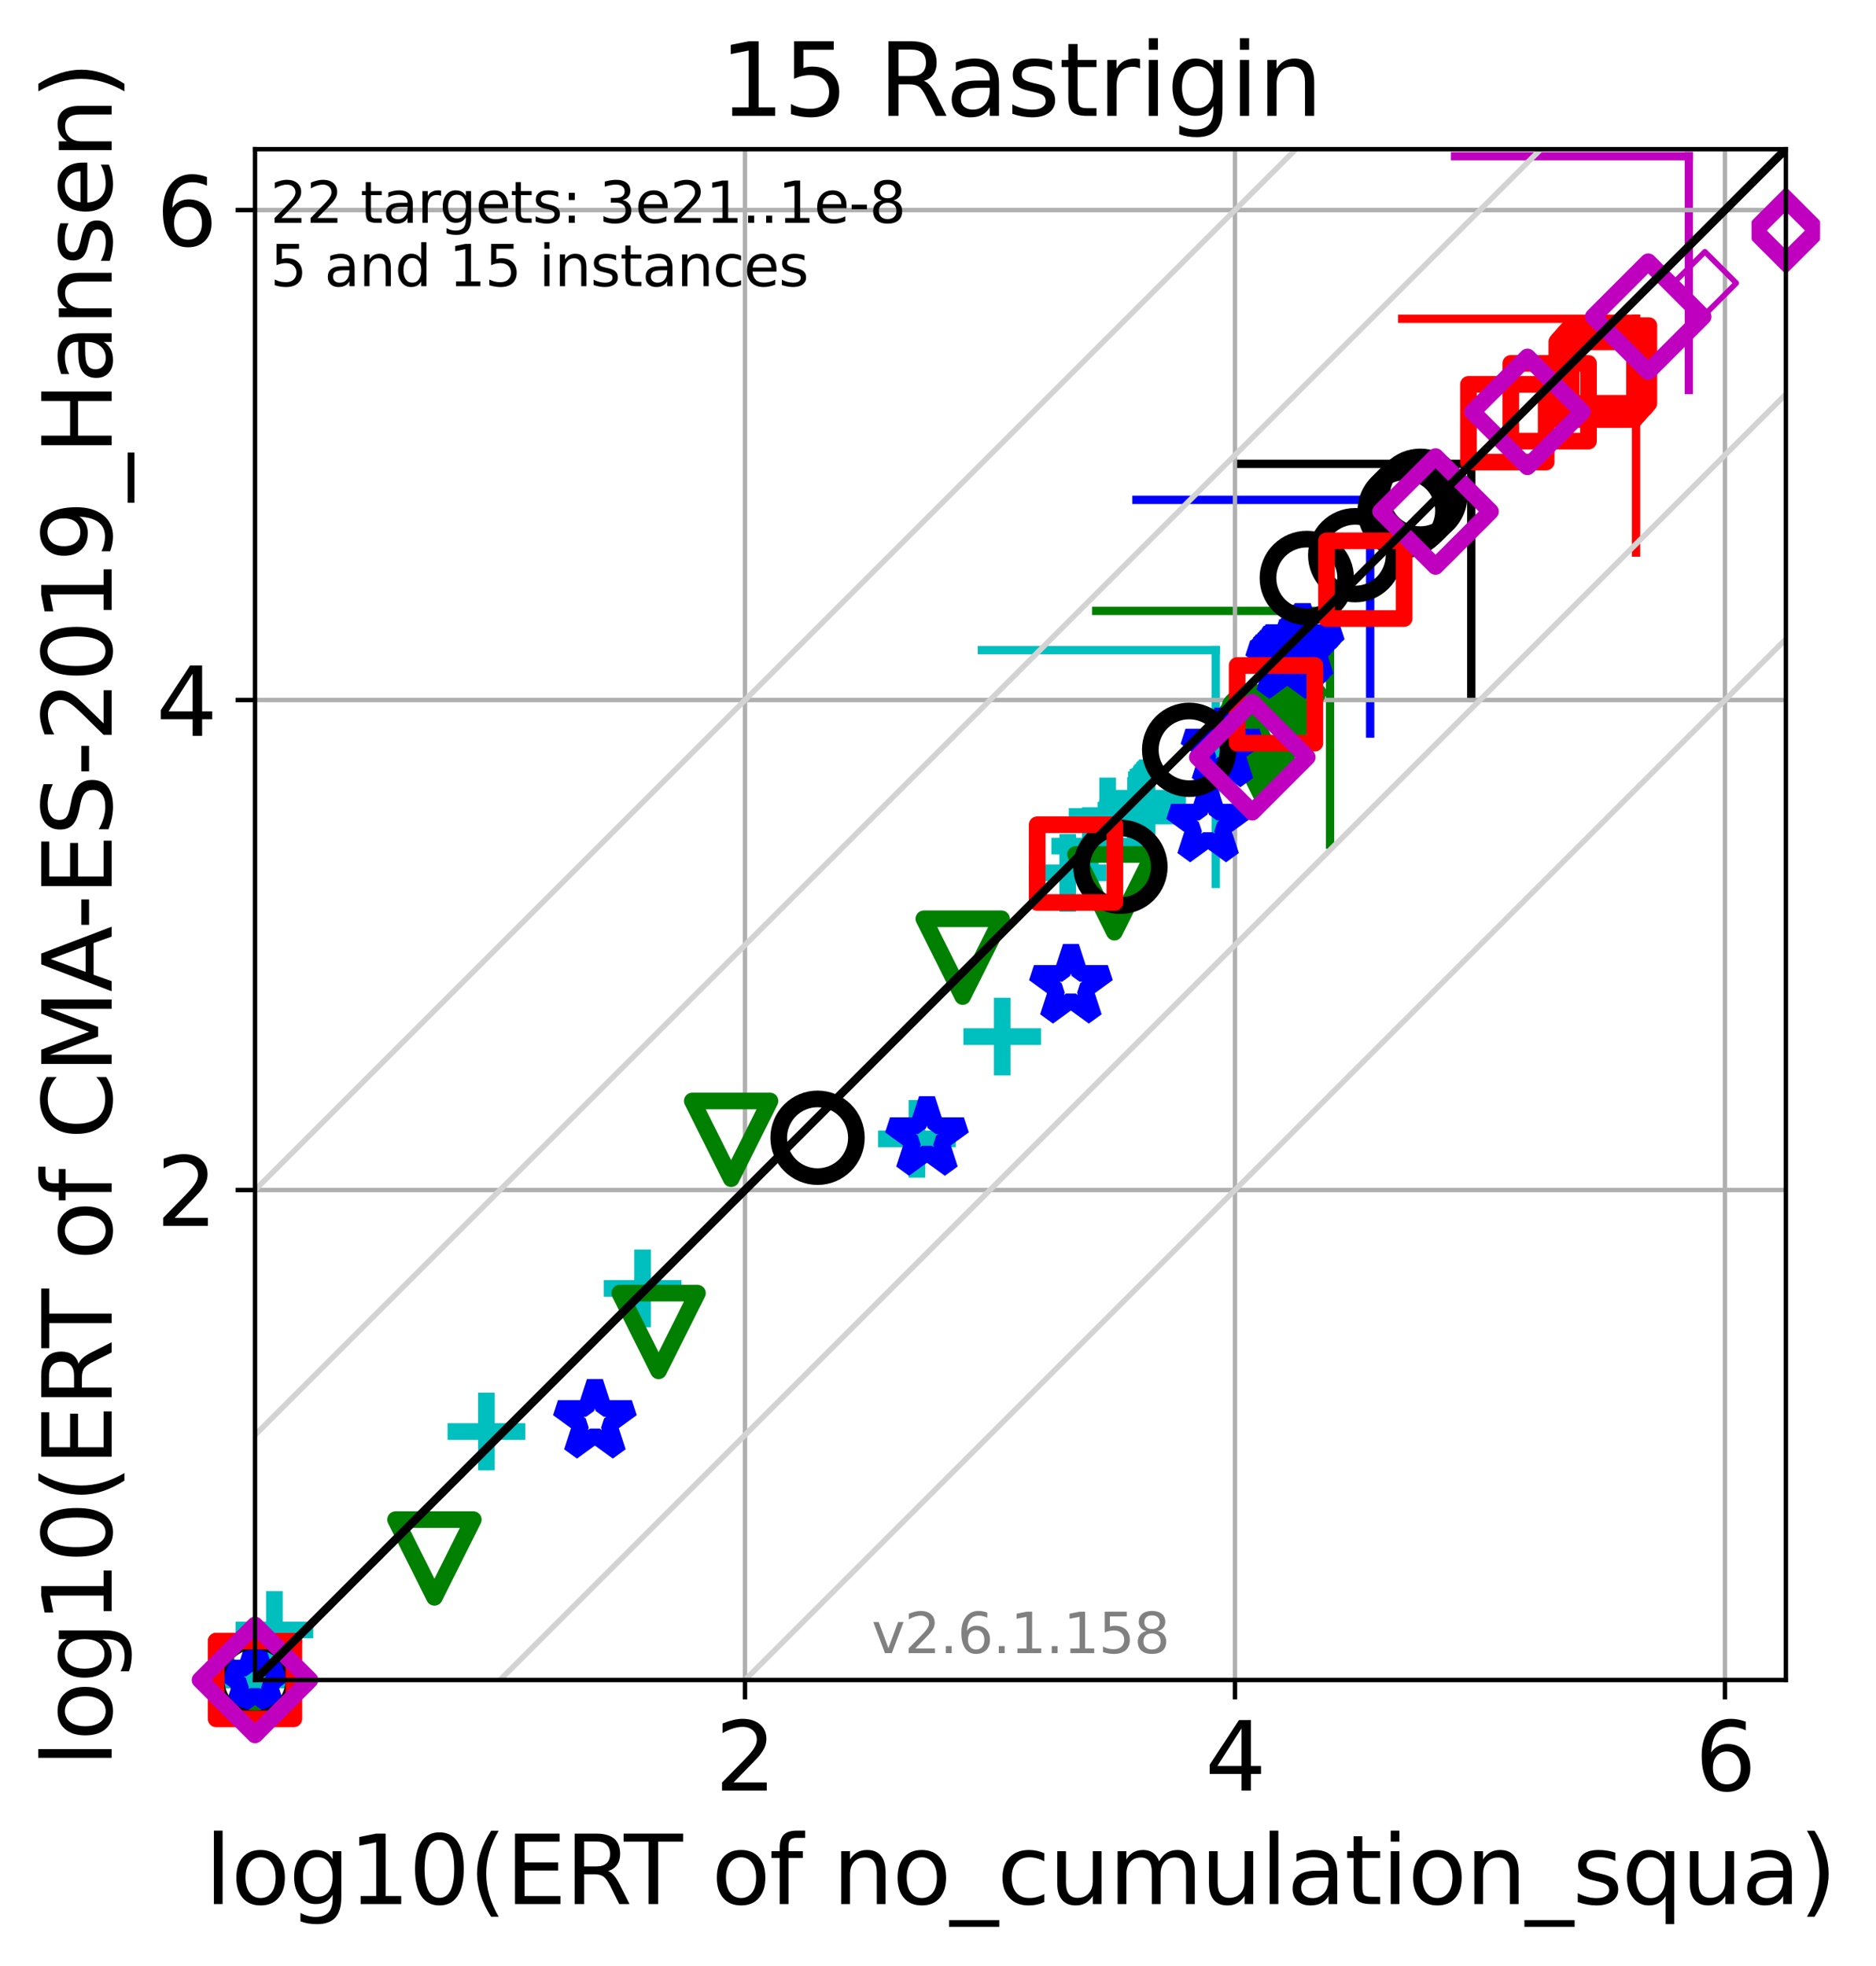 <?xml version="1.0" encoding="utf-8" standalone="no"?>
<!DOCTYPE svg PUBLIC "-//W3C//DTD SVG 1.1//EN"
  "http://www.w3.org/Graphics/SVG/1.1/DTD/svg11.dtd">
<svg xmlns:xlink="http://www.w3.org/1999/xlink" width="337.984pt" height="354.256pt" viewBox="0 0 337.984 354.256" xmlns="http://www.w3.org/2000/svg" version="1.1">
 <defs>
  <style type="text/css">*{stroke-linejoin: round; stroke-linecap: butt}</style>
 </defs>
 <g id="figure_1">
  <g id="patch_1">
   <path d="M 0 354.256 
L 337.984 354.256 
L 337.984 0 
L 0 0 
z
" style="fill: #ffffff"/>
  </g>
  <g id="axes_1">
   <g id="patch_2">
    <path d="M 45.942 302.677 
L 321.742 302.677 
L 321.742 26.877 
L 45.942 26.877 
z
" style="fill: #ffffff"/>
   </g>
   <g id="line2d_1">
    <path d="M 219.024 159.248 
L 219.024 117.129 
" clip-path="url(#p6fbd5780a5)" style="fill: none; stroke: #00bfbf; stroke-width: 1.5; stroke-linecap: square"/>
   </g>
   <g id="line2d_2">
    <path d="M 176.906 117.129 
L 219.024 117.129 
" clip-path="url(#p6fbd5780a5)" style="fill: none; stroke: #00bfbf; stroke-width: 1.5; stroke-linecap: square"/>
   </g>
   <g id="line2d_3">
    <path d="M 239.623 152.179 
L 239.623 110.06 
" clip-path="url(#p6fbd5780a5)" style="fill: none; stroke: #008000; stroke-width: 1.5; stroke-linecap: square"/>
   </g>
   <g id="line2d_4">
    <path d="M 197.505 110.06 
L 239.623 110.06 
" clip-path="url(#p6fbd5780a5)" style="fill: none; stroke: #008000; stroke-width: 1.5; stroke-linecap: square"/>
   </g>
   <g id="line2d_5">
    <path d="M 246.854 132.171 
L 246.854 90.053 
" clip-path="url(#p6fbd5780a5)" style="fill: none; stroke: #0000ff; stroke-width: 1.5; stroke-linecap: square"/>
   </g>
   <g id="line2d_6">
    <path d="M 204.735 90.053 
L 246.854 90.053 
" clip-path="url(#p6fbd5780a5)" style="fill: none; stroke: #0000ff; stroke-width: 1.5; stroke-linecap: square"/>
   </g>
   <g id="line2d_7">
    <path d="M 265.069 125.687 
L 265.069 83.569 
" clip-path="url(#p6fbd5780a5)" style="fill: none; stroke: #000000; stroke-width: 1.5; stroke-linecap: square"/>
   </g>
   <g id="line2d_8">
    <path d="M 222.951 83.569 
L 265.069 83.569 
" clip-path="url(#p6fbd5780a5)" style="fill: none; stroke: #000000; stroke-width: 1.5; stroke-linecap: square"/>
   </g>
   <g id="line2d_9">
    <path d="M 294.75 99.553 
L 294.75 57.434 
" clip-path="url(#p6fbd5780a5)" style="fill: none; stroke: #ff0000; stroke-width: 1.5; stroke-linecap: square"/>
   </g>
   <g id="line2d_10">
    <path d="M 252.631 57.434 
L 294.75 57.434 
" clip-path="url(#p6fbd5780a5)" style="fill: none; stroke: #ff0000; stroke-width: 1.5; stroke-linecap: square"/>
   </g>
   <g id="line2d_11">
    <path d="M 304.265 70.265 
L 304.265 28.147 
" clip-path="url(#p6fbd5780a5)" style="fill: none; stroke: #bf00bf; stroke-width: 1.5; stroke-linecap: square"/>
   </g>
   <g id="line2d_12">
    <path d="M 262.147 28.147 
L 304.265 28.147 
" clip-path="url(#p6fbd5780a5)" style="fill: none; stroke: #bf00bf; stroke-width: 1.5; stroke-linecap: square"/>
   </g>
   <g id="matplotlib.axis_1">
    <g id="xtick_1">
     <g id="line2d_13">
      <path d="M 134.218 302.677 
L 134.218 26.877 
" clip-path="url(#p6fbd5780a5)" style="fill: none; stroke: #b0b0b0; stroke-width: 0.8; stroke-linecap: square"/>
     </g>
     <g id="line2d_14">
      <defs>
       <path id="m6a8594f63b" d="M 0 0 
L 0 3.5 
" style="stroke: #000000; stroke-width: 0.8"/>
      </defs>
      <g>
       <use xlink:href="#m6a8594f63b" x="134.218" y="302.677" style="stroke: #000000; stroke-width: 0.8"/>
      </g>
     </g>
     <g id="text_1">
      <!-- 2 -->
      <g transform="translate(128.81 322.595)scale(0.17 -0.17)">
       <defs>
        <path id="DejaVuSans-32" d="M 1228 531 
L 3431 531 
L 3431 0 
L 469 0 
L 469 531 
Q 828 903 1448 1529 
Q 2069 2156 2228 2338 
Q 2531 2678 2651 2914 
Q 2772 3150 2772 3378 
Q 2772 3750 2511 3984 
Q 2250 4219 1831 4219 
Q 1534 4219 1204 4116 
Q 875 4013 500 3803 
L 500 4441 
Q 881 4594 1212 4672 
Q 1544 4750 1819 4750 
Q 2544 4750 2975 4387 
Q 3406 4025 3406 3419 
Q 3406 3131 3298 2873 
Q 3191 2616 2906 2266 
Q 2828 2175 2409 1742 
Q 1991 1309 1228 531 
z
" transform="scale(0.016)"/>
       </defs>
       <use xlink:href="#DejaVuSans-32"/>
      </g>
     </g>
    </g>
    <g id="xtick_2">
     <g id="line2d_15">
      <path d="M 222.495 302.677 
L 222.495 26.877 
" clip-path="url(#p6fbd5780a5)" style="fill: none; stroke: #b0b0b0; stroke-width: 0.8; stroke-linecap: square"/>
     </g>
     <g id="line2d_16">
      <g>
       <use xlink:href="#m6a8594f63b" x="222.495" y="302.677" style="stroke: #000000; stroke-width: 0.8"/>
      </g>
     </g>
     <g id="text_2">
      <!-- 4 -->
      <g transform="translate(217.087 322.595)scale(0.17 -0.17)">
       <defs>
        <path id="DejaVuSans-34" d="M 2419 4116 
L 825 1625 
L 2419 1625 
L 2419 4116 
z
M 2253 4666 
L 3047 4666 
L 3047 1625 
L 3713 1625 
L 3713 1100 
L 3047 1100 
L 3047 0 
L 2419 0 
L 2419 1100 
L 313 1100 
L 313 1709 
L 2253 4666 
z
" transform="scale(0.016)"/>
       </defs>
       <use xlink:href="#DejaVuSans-34"/>
      </g>
     </g>
    </g>
    <g id="xtick_3">
     <g id="line2d_17">
      <path d="M 310.771 302.677 
L 310.771 26.877 
" clip-path="url(#p6fbd5780a5)" style="fill: none; stroke: #b0b0b0; stroke-width: 0.8; stroke-linecap: square"/>
     </g>
     <g id="line2d_18">
      <g>
       <use xlink:href="#m6a8594f63b" x="310.771" y="302.677" style="stroke: #000000; stroke-width: 0.8"/>
      </g>
     </g>
     <g id="text_3">
      <!-- 6 -->
      <g transform="translate(305.363 322.595)scale(0.17 -0.17)">
       <defs>
        <path id="DejaVuSans-36" d="M 2113 2584 
Q 1688 2584 1439 2293 
Q 1191 2003 1191 1497 
Q 1191 994 1439 701 
Q 1688 409 2113 409 
Q 2538 409 2786 701 
Q 3034 994 3034 1497 
Q 3034 2003 2786 2293 
Q 2538 2584 2113 2584 
z
M 3366 4563 
L 3366 3988 
Q 3128 4100 2886 4159 
Q 2644 4219 2406 4219 
Q 1781 4219 1451 3797 
Q 1122 3375 1075 2522 
Q 1259 2794 1537 2939 
Q 1816 3084 2150 3084 
Q 2853 3084 3261 2657 
Q 3669 2231 3669 1497 
Q 3669 778 3244 343 
Q 2819 -91 2113 -91 
Q 1303 -91 875 529 
Q 447 1150 447 2328 
Q 447 3434 972 4092 
Q 1497 4750 2381 4750 
Q 2619 4750 2861 4703 
Q 3103 4656 3366 4563 
z
" transform="scale(0.016)"/>
       </defs>
       <use xlink:href="#DejaVuSans-36"/>
      </g>
     </g>
    </g>
    <g id="text_4">
     <!-- log10(ERT of no_cumulation_squa) -->
     <g transform="translate(36.899 343.047)scale(0.17 -0.17)">
      <defs>
       <path id="DejaVuSans-6c" d="M 603 4863 
L 1178 4863 
L 1178 0 
L 603 0 
L 603 4863 
z
" transform="scale(0.016)"/>
       <path id="DejaVuSans-6f" d="M 1959 3097 
Q 1497 3097 1228 2736 
Q 959 2375 959 1747 
Q 959 1119 1226 758 
Q 1494 397 1959 397 
Q 2419 397 2687 759 
Q 2956 1122 2956 1747 
Q 2956 2369 2687 2733 
Q 2419 3097 1959 3097 
z
M 1959 3584 
Q 2709 3584 3137 3096 
Q 3566 2609 3566 1747 
Q 3566 888 3137 398 
Q 2709 -91 1959 -91 
Q 1206 -91 779 398 
Q 353 888 353 1747 
Q 353 2609 779 3096 
Q 1206 3584 1959 3584 
z
" transform="scale(0.016)"/>
       <path id="DejaVuSans-67" d="M 2906 1791 
Q 2906 2416 2648 2759 
Q 2391 3103 1925 3103 
Q 1463 3103 1205 2759 
Q 947 2416 947 1791 
Q 947 1169 1205 825 
Q 1463 481 1925 481 
Q 2391 481 2648 825 
Q 2906 1169 2906 1791 
z
M 3481 434 
Q 3481 -459 3084 -895 
Q 2688 -1331 1869 -1331 
Q 1566 -1331 1297 -1286 
Q 1028 -1241 775 -1147 
L 775 -588 
Q 1028 -725 1275 -790 
Q 1522 -856 1778 -856 
Q 2344 -856 2625 -561 
Q 2906 -266 2906 331 
L 2906 616 
Q 2728 306 2450 153 
Q 2172 0 1784 0 
Q 1141 0 747 490 
Q 353 981 353 1791 
Q 353 2603 747 3093 
Q 1141 3584 1784 3584 
Q 2172 3584 2450 3431 
Q 2728 3278 2906 2969 
L 2906 3500 
L 3481 3500 
L 3481 434 
z
" transform="scale(0.016)"/>
       <path id="DejaVuSans-31" d="M 794 531 
L 1825 531 
L 1825 4091 
L 703 3866 
L 703 4441 
L 1819 4666 
L 2450 4666 
L 2450 531 
L 3481 531 
L 3481 0 
L 794 0 
L 794 531 
z
" transform="scale(0.016)"/>
       <path id="DejaVuSans-30" d="M 2034 4250 
Q 1547 4250 1301 3770 
Q 1056 3291 1056 2328 
Q 1056 1369 1301 889 
Q 1547 409 2034 409 
Q 2525 409 2770 889 
Q 3016 1369 3016 2328 
Q 3016 3291 2770 3770 
Q 2525 4250 2034 4250 
z
M 2034 4750 
Q 2819 4750 3233 4129 
Q 3647 3509 3647 2328 
Q 3647 1150 3233 529 
Q 2819 -91 2034 -91 
Q 1250 -91 836 529 
Q 422 1150 422 2328 
Q 422 3509 836 4129 
Q 1250 4750 2034 4750 
z
" transform="scale(0.016)"/>
       <path id="DejaVuSans-28" d="M 1984 4856 
Q 1566 4138 1362 3434 
Q 1159 2731 1159 2009 
Q 1159 1288 1364 580 
Q 1569 -128 1984 -844 
L 1484 -844 
Q 1016 -109 783 600 
Q 550 1309 550 2009 
Q 550 2706 781 3412 
Q 1013 4119 1484 4856 
L 1984 4856 
z
" transform="scale(0.016)"/>
       <path id="DejaVuSans-45" d="M 628 4666 
L 3578 4666 
L 3578 4134 
L 1259 4134 
L 1259 2753 
L 3481 2753 
L 3481 2222 
L 1259 2222 
L 1259 531 
L 3634 531 
L 3634 0 
L 628 0 
L 628 4666 
z
" transform="scale(0.016)"/>
       <path id="DejaVuSans-52" d="M 2841 2188 
Q 3044 2119 3236 1894 
Q 3428 1669 3622 1275 
L 4263 0 
L 3584 0 
L 2988 1197 
Q 2756 1666 2539 1819 
Q 2322 1972 1947 1972 
L 1259 1972 
L 1259 0 
L 628 0 
L 628 4666 
L 2053 4666 
Q 2853 4666 3247 4331 
Q 3641 3997 3641 3322 
Q 3641 2881 3436 2590 
Q 3231 2300 2841 2188 
z
M 1259 4147 
L 1259 2491 
L 2053 2491 
Q 2509 2491 2742 2702 
Q 2975 2913 2975 3322 
Q 2975 3731 2742 3939 
Q 2509 4147 2053 4147 
L 1259 4147 
z
" transform="scale(0.016)"/>
       <path id="DejaVuSans-54" d="M -19 4666 
L 3928 4666 
L 3928 4134 
L 2272 4134 
L 2272 0 
L 1638 0 
L 1638 4134 
L -19 4134 
L -19 4666 
z
" transform="scale(0.016)"/>
       <path id="DejaVuSans-20" transform="scale(0.016)"/>
       <path id="DejaVuSans-66" d="M 2375 4863 
L 2375 4384 
L 1825 4384 
Q 1516 4384 1395 4259 
Q 1275 4134 1275 3809 
L 1275 3500 
L 2222 3500 
L 2222 3053 
L 1275 3053 
L 1275 0 
L 697 0 
L 697 3053 
L 147 3053 
L 147 3500 
L 697 3500 
L 697 3744 
Q 697 4328 969 4595 
Q 1241 4863 1831 4863 
L 2375 4863 
z
" transform="scale(0.016)"/>
       <path id="DejaVuSans-6e" d="M 3513 2113 
L 3513 0 
L 2938 0 
L 2938 2094 
Q 2938 2591 2744 2837 
Q 2550 3084 2163 3084 
Q 1697 3084 1428 2787 
Q 1159 2491 1159 1978 
L 1159 0 
L 581 0 
L 581 3500 
L 1159 3500 
L 1159 2956 
Q 1366 3272 1645 3428 
Q 1925 3584 2291 3584 
Q 2894 3584 3203 3211 
Q 3513 2838 3513 2113 
z
" transform="scale(0.016)"/>
       <path id="DejaVuSans-5f" d="M 3263 -1063 
L 3263 -1509 
L -63 -1509 
L -63 -1063 
L 3263 -1063 
z
" transform="scale(0.016)"/>
       <path id="DejaVuSans-63" d="M 3122 3366 
L 3122 2828 
Q 2878 2963 2633 3030 
Q 2388 3097 2138 3097 
Q 1578 3097 1268 2742 
Q 959 2388 959 1747 
Q 959 1106 1268 751 
Q 1578 397 2138 397 
Q 2388 397 2633 464 
Q 2878 531 3122 666 
L 3122 134 
Q 2881 22 2623 -34 
Q 2366 -91 2075 -91 
Q 1284 -91 818 406 
Q 353 903 353 1747 
Q 353 2603 823 3093 
Q 1294 3584 2113 3584 
Q 2378 3584 2631 3529 
Q 2884 3475 3122 3366 
z
" transform="scale(0.016)"/>
       <path id="DejaVuSans-75" d="M 544 1381 
L 544 3500 
L 1119 3500 
L 1119 1403 
Q 1119 906 1312 657 
Q 1506 409 1894 409 
Q 2359 409 2629 706 
Q 2900 1003 2900 1516 
L 2900 3500 
L 3475 3500 
L 3475 0 
L 2900 0 
L 2900 538 
Q 2691 219 2414 64 
Q 2138 -91 1772 -91 
Q 1169 -91 856 284 
Q 544 659 544 1381 
z
M 1991 3584 
L 1991 3584 
z
" transform="scale(0.016)"/>
       <path id="DejaVuSans-6d" d="M 3328 2828 
Q 3544 3216 3844 3400 
Q 4144 3584 4550 3584 
Q 5097 3584 5394 3201 
Q 5691 2819 5691 2113 
L 5691 0 
L 5113 0 
L 5113 2094 
Q 5113 2597 4934 2840 
Q 4756 3084 4391 3084 
Q 3944 3084 3684 2787 
Q 3425 2491 3425 1978 
L 3425 0 
L 2847 0 
L 2847 2094 
Q 2847 2600 2669 2842 
Q 2491 3084 2119 3084 
Q 1678 3084 1418 2786 
Q 1159 2488 1159 1978 
L 1159 0 
L 581 0 
L 581 3500 
L 1159 3500 
L 1159 2956 
Q 1356 3278 1631 3431 
Q 1906 3584 2284 3584 
Q 2666 3584 2933 3390 
Q 3200 3197 3328 2828 
z
" transform="scale(0.016)"/>
       <path id="DejaVuSans-61" d="M 2194 1759 
Q 1497 1759 1228 1600 
Q 959 1441 959 1056 
Q 959 750 1161 570 
Q 1363 391 1709 391 
Q 2188 391 2477 730 
Q 2766 1069 2766 1631 
L 2766 1759 
L 2194 1759 
z
M 3341 1997 
L 3341 0 
L 2766 0 
L 2766 531 
Q 2569 213 2275 61 
Q 1981 -91 1556 -91 
Q 1019 -91 701 211 
Q 384 513 384 1019 
Q 384 1609 779 1909 
Q 1175 2209 1959 2209 
L 2766 2209 
L 2766 2266 
Q 2766 2663 2505 2880 
Q 2244 3097 1772 3097 
Q 1472 3097 1187 3025 
Q 903 2953 641 2809 
L 641 3341 
Q 956 3463 1253 3523 
Q 1550 3584 1831 3584 
Q 2591 3584 2966 3190 
Q 3341 2797 3341 1997 
z
" transform="scale(0.016)"/>
       <path id="DejaVuSans-74" d="M 1172 4494 
L 1172 3500 
L 2356 3500 
L 2356 3053 
L 1172 3053 
L 1172 1153 
Q 1172 725 1289 603 
Q 1406 481 1766 481 
L 2356 481 
L 2356 0 
L 1766 0 
Q 1100 0 847 248 
Q 594 497 594 1153 
L 594 3053 
L 172 3053 
L 172 3500 
L 594 3500 
L 594 4494 
L 1172 4494 
z
" transform="scale(0.016)"/>
       <path id="DejaVuSans-69" d="M 603 3500 
L 1178 3500 
L 1178 0 
L 603 0 
L 603 3500 
z
M 603 4863 
L 1178 4863 
L 1178 4134 
L 603 4134 
L 603 4863 
z
" transform="scale(0.016)"/>
       <path id="DejaVuSans-73" d="M 2834 3397 
L 2834 2853 
Q 2591 2978 2328 3040 
Q 2066 3103 1784 3103 
Q 1356 3103 1142 2972 
Q 928 2841 928 2578 
Q 928 2378 1081 2264 
Q 1234 2150 1697 2047 
L 1894 2003 
Q 2506 1872 2764 1633 
Q 3022 1394 3022 966 
Q 3022 478 2636 193 
Q 2250 -91 1575 -91 
Q 1294 -91 989 -36 
Q 684 19 347 128 
L 347 722 
Q 666 556 975 473 
Q 1284 391 1588 391 
Q 1994 391 2212 530 
Q 2431 669 2431 922 
Q 2431 1156 2273 1281 
Q 2116 1406 1581 1522 
L 1381 1569 
Q 847 1681 609 1914 
Q 372 2147 372 2553 
Q 372 3047 722 3315 
Q 1072 3584 1716 3584 
Q 2034 3584 2315 3537 
Q 2597 3491 2834 3397 
z
" transform="scale(0.016)"/>
       <path id="DejaVuSans-71" d="M 947 1747 
Q 947 1113 1208 752 
Q 1469 391 1925 391 
Q 2381 391 2643 752 
Q 2906 1113 2906 1747 
Q 2906 2381 2643 2742 
Q 2381 3103 1925 3103 
Q 1469 3103 1208 2742 
Q 947 2381 947 1747 
z
M 2906 525 
Q 2725 213 2448 61 
Q 2172 -91 1784 -91 
Q 1150 -91 751 415 
Q 353 922 353 1747 
Q 353 2572 751 3078 
Q 1150 3584 1784 3584 
Q 2172 3584 2448 3432 
Q 2725 3281 2906 2969 
L 2906 3500 
L 3481 3500 
L 3481 -1331 
L 2906 -1331 
L 2906 525 
z
" transform="scale(0.016)"/>
       <path id="DejaVuSans-29" d="M 513 4856 
L 1013 4856 
Q 1481 4119 1714 3412 
Q 1947 2706 1947 2009 
Q 1947 1309 1714 600 
Q 1481 -109 1013 -844 
L 513 -844 
Q 928 -128 1133 580 
Q 1338 1288 1338 2009 
Q 1338 2731 1133 3434 
Q 928 4138 513 4856 
z
" transform="scale(0.016)"/>
      </defs>
      <use xlink:href="#DejaVuSans-6c"/>
      <use xlink:href="#DejaVuSans-6f" x="27.783"/>
      <use xlink:href="#DejaVuSans-67" x="88.965"/>
      <use xlink:href="#DejaVuSans-31" x="152.441"/>
      <use xlink:href="#DejaVuSans-30" x="216.064"/>
      <use xlink:href="#DejaVuSans-28" x="279.688"/>
      <use xlink:href="#DejaVuSans-45" x="318.701"/>
      <use xlink:href="#DejaVuSans-52" x="381.885"/>
      <use xlink:href="#DejaVuSans-54" x="444.117"/>
      <use xlink:href="#DejaVuSans-20" x="505.201"/>
      <use xlink:href="#DejaVuSans-6f" x="536.988"/>
      <use xlink:href="#DejaVuSans-66" x="598.17"/>
      <use xlink:href="#DejaVuSans-20" x="633.375"/>
      <use xlink:href="#DejaVuSans-6e" x="665.162"/>
      <use xlink:href="#DejaVuSans-6f" x="728.541"/>
      <use xlink:href="#DejaVuSans-5f" x="789.723"/>
      <use xlink:href="#DejaVuSans-63" x="839.723"/>
      <use xlink:href="#DejaVuSans-75" x="894.703"/>
      <use xlink:href="#DejaVuSans-6d" x="958.082"/>
      <use xlink:href="#DejaVuSans-75" x="1055.494"/>
      <use xlink:href="#DejaVuSans-6c" x="1118.873"/>
      <use xlink:href="#DejaVuSans-61" x="1146.656"/>
      <use xlink:href="#DejaVuSans-74" x="1207.936"/>
      <use xlink:href="#DejaVuSans-69" x="1247.145"/>
      <use xlink:href="#DejaVuSans-6f" x="1274.928"/>
      <use xlink:href="#DejaVuSans-6e" x="1336.109"/>
      <use xlink:href="#DejaVuSans-5f" x="1399.488"/>
      <use xlink:href="#DejaVuSans-73" x="1449.488"/>
      <use xlink:href="#DejaVuSans-71" x="1501.588"/>
      <use xlink:href="#DejaVuSans-75" x="1565.064"/>
      <use xlink:href="#DejaVuSans-61" x="1628.443"/>
      <use xlink:href="#DejaVuSans-29" x="1689.723"/>
     </g>
    </g>
   </g>
   <g id="matplotlib.axis_2">
    <g id="ytick_1">
     <g id="line2d_19">
      <path d="M 45.942 214.401 
L 321.742 214.401 
" clip-path="url(#p6fbd5780a5)" style="fill: none; stroke: #b0b0b0; stroke-width: 0.8; stroke-linecap: square"/>
     </g>
     <g id="line2d_20">
      <defs>
       <path id="m4fafc2b955" d="M 0 0 
L -3.5 0 
" style="stroke: #000000; stroke-width: 0.8"/>
      </defs>
      <g>
       <use xlink:href="#m4fafc2b955" x="45.942" y="214.401" style="stroke: #000000; stroke-width: 0.8"/>
      </g>
     </g>
     <g id="text_5">
      <!-- 2 -->
      <g transform="translate(28.126 220.859)scale(0.17 -0.17)">
       <use xlink:href="#DejaVuSans-32"/>
      </g>
     </g>
    </g>
    <g id="ytick_2">
     <g id="line2d_21">
      <path d="M 45.942 126.124 
L 321.742 126.124 
" clip-path="url(#p6fbd5780a5)" style="fill: none; stroke: #b0b0b0; stroke-width: 0.8; stroke-linecap: square"/>
     </g>
     <g id="line2d_22">
      <g>
       <use xlink:href="#m4fafc2b955" x="45.942" y="126.124" style="stroke: #000000; stroke-width: 0.8"/>
      </g>
     </g>
     <g id="text_6">
      <!-- 4 -->
      <g transform="translate(28.126 132.583)scale(0.17 -0.17)">
       <use xlink:href="#DejaVuSans-34"/>
      </g>
     </g>
    </g>
    <g id="ytick_3">
     <g id="line2d_23">
      <path d="M 45.942 37.848 
L 321.742 37.848 
" clip-path="url(#p6fbd5780a5)" style="fill: none; stroke: #b0b0b0; stroke-width: 0.8; stroke-linecap: square"/>
     </g>
     <g id="line2d_24">
      <g>
       <use xlink:href="#m4fafc2b955" x="45.942" y="37.848" style="stroke: #000000; stroke-width: 0.8"/>
      </g>
     </g>
     <g id="text_7">
      <!-- 6 -->
      <g transform="translate(28.126 44.306)scale(0.17 -0.17)">
       <use xlink:href="#DejaVuSans-36"/>
      </g>
     </g>
    </g>
    <g id="text_8">
     <!-- log10(ERT of CMA-ES-2019_Hansen) -->
     <g transform="translate(20.117 318.342)rotate(-90)scale(0.17 -0.17)">
      <defs>
       <path id="DejaVuSans-43" d="M 4122 4306 
L 4122 3641 
Q 3803 3938 3442 4084 
Q 3081 4231 2675 4231 
Q 1875 4231 1450 3742 
Q 1025 3253 1025 2328 
Q 1025 1406 1450 917 
Q 1875 428 2675 428 
Q 3081 428 3442 575 
Q 3803 722 4122 1019 
L 4122 359 
Q 3791 134 3420 21 
Q 3050 -91 2638 -91 
Q 1578 -91 968 557 
Q 359 1206 359 2328 
Q 359 3453 968 4101 
Q 1578 4750 2638 4750 
Q 3056 4750 3426 4639 
Q 3797 4528 4122 4306 
z
" transform="scale(0.016)"/>
       <path id="DejaVuSans-4d" d="M 628 4666 
L 1569 4666 
L 2759 1491 
L 3956 4666 
L 4897 4666 
L 4897 0 
L 4281 0 
L 4281 4097 
L 3078 897 
L 2444 897 
L 1241 4097 
L 1241 0 
L 628 0 
L 628 4666 
z
" transform="scale(0.016)"/>
       <path id="DejaVuSans-41" d="M 2188 4044 
L 1331 1722 
L 3047 1722 
L 2188 4044 
z
M 1831 4666 
L 2547 4666 
L 4325 0 
L 3669 0 
L 3244 1197 
L 1141 1197 
L 716 0 
L 50 0 
L 1831 4666 
z
" transform="scale(0.016)"/>
       <path id="DejaVuSans-2d" d="M 313 2009 
L 1997 2009 
L 1997 1497 
L 313 1497 
L 313 2009 
z
" transform="scale(0.016)"/>
       <path id="DejaVuSans-53" d="M 3425 4513 
L 3425 3897 
Q 3066 4069 2747 4153 
Q 2428 4238 2131 4238 
Q 1616 4238 1336 4038 
Q 1056 3838 1056 3469 
Q 1056 3159 1242 3001 
Q 1428 2844 1947 2747 
L 2328 2669 
Q 3034 2534 3370 2195 
Q 3706 1856 3706 1288 
Q 3706 609 3251 259 
Q 2797 -91 1919 -91 
Q 1588 -91 1214 -16 
Q 841 59 441 206 
L 441 856 
Q 825 641 1194 531 
Q 1563 422 1919 422 
Q 2459 422 2753 634 
Q 3047 847 3047 1241 
Q 3047 1584 2836 1778 
Q 2625 1972 2144 2069 
L 1759 2144 
Q 1053 2284 737 2584 
Q 422 2884 422 3419 
Q 422 4038 858 4394 
Q 1294 4750 2059 4750 
Q 2388 4750 2728 4690 
Q 3069 4631 3425 4513 
z
" transform="scale(0.016)"/>
       <path id="DejaVuSans-39" d="M 703 97 
L 703 672 
Q 941 559 1184 500 
Q 1428 441 1663 441 
Q 2288 441 2617 861 
Q 2947 1281 2994 2138 
Q 2813 1869 2534 1725 
Q 2256 1581 1919 1581 
Q 1219 1581 811 2004 
Q 403 2428 403 3163 
Q 403 3881 828 4315 
Q 1253 4750 1959 4750 
Q 2769 4750 3195 4129 
Q 3622 3509 3622 2328 
Q 3622 1225 3098 567 
Q 2575 -91 1691 -91 
Q 1453 -91 1209 -44 
Q 966 3 703 97 
z
M 1959 2075 
Q 2384 2075 2632 2365 
Q 2881 2656 2881 3163 
Q 2881 3666 2632 3958 
Q 2384 4250 1959 4250 
Q 1534 4250 1286 3958 
Q 1038 3666 1038 3163 
Q 1038 2656 1286 2365 
Q 1534 2075 1959 2075 
z
" transform="scale(0.016)"/>
       <path id="DejaVuSans-48" d="M 628 4666 
L 1259 4666 
L 1259 2753 
L 3553 2753 
L 3553 4666 
L 4184 4666 
L 4184 0 
L 3553 0 
L 3553 2222 
L 1259 2222 
L 1259 0 
L 628 0 
L 628 4666 
z
" transform="scale(0.016)"/>
       <path id="DejaVuSans-65" d="M 3597 1894 
L 3597 1613 
L 953 1613 
Q 991 1019 1311 708 
Q 1631 397 2203 397 
Q 2534 397 2845 478 
Q 3156 559 3463 722 
L 3463 178 
Q 3153 47 2828 -22 
Q 2503 -91 2169 -91 
Q 1331 -91 842 396 
Q 353 884 353 1716 
Q 353 2575 817 3079 
Q 1281 3584 2069 3584 
Q 2775 3584 3186 3129 
Q 3597 2675 3597 1894 
z
M 3022 2063 
Q 3016 2534 2758 2815 
Q 2500 3097 2075 3097 
Q 1594 3097 1305 2825 
Q 1016 2553 972 2059 
L 3022 2063 
z
" transform="scale(0.016)"/>
      </defs>
      <use xlink:href="#DejaVuSans-6c"/>
      <use xlink:href="#DejaVuSans-6f" x="27.783"/>
      <use xlink:href="#DejaVuSans-67" x="88.965"/>
      <use xlink:href="#DejaVuSans-31" x="152.441"/>
      <use xlink:href="#DejaVuSans-30" x="216.064"/>
      <use xlink:href="#DejaVuSans-28" x="279.688"/>
      <use xlink:href="#DejaVuSans-45" x="318.701"/>
      <use xlink:href="#DejaVuSans-52" x="381.885"/>
      <use xlink:href="#DejaVuSans-54" x="444.117"/>
      <use xlink:href="#DejaVuSans-20" x="505.201"/>
      <use xlink:href="#DejaVuSans-6f" x="536.988"/>
      <use xlink:href="#DejaVuSans-66" x="598.17"/>
      <use xlink:href="#DejaVuSans-20" x="633.375"/>
      <use xlink:href="#DejaVuSans-43" x="665.162"/>
      <use xlink:href="#DejaVuSans-4d" x="734.986"/>
      <use xlink:href="#DejaVuSans-41" x="821.266"/>
      <use xlink:href="#DejaVuSans-2d" x="887.424"/>
      <use xlink:href="#DejaVuSans-45" x="923.508"/>
      <use xlink:href="#DejaVuSans-53" x="986.691"/>
      <use xlink:href="#DejaVuSans-2d" x="1050.168"/>
      <use xlink:href="#DejaVuSans-32" x="1086.252"/>
      <use xlink:href="#DejaVuSans-30" x="1149.875"/>
      <use xlink:href="#DejaVuSans-31" x="1213.498"/>
      <use xlink:href="#DejaVuSans-39" x="1277.121"/>
      <use xlink:href="#DejaVuSans-5f" x="1340.744"/>
      <use xlink:href="#DejaVuSans-48" x="1390.744"/>
      <use xlink:href="#DejaVuSans-61" x="1465.939"/>
      <use xlink:href="#DejaVuSans-6e" x="1527.219"/>
      <use xlink:href="#DejaVuSans-73" x="1590.598"/>
      <use xlink:href="#DejaVuSans-65" x="1642.697"/>
      <use xlink:href="#DejaVuSans-6e" x="1704.221"/>
      <use xlink:href="#DejaVuSans-29" x="1767.6"/>
     </g>
    </g>
   </g>
   <g id="line2d_25">
    <defs>
     <path id="m98c8abaf7f" d="M -7 0 
L 7 0 
M 0 7 
L 0 -7 
" style="stroke: #00bfbf; stroke-width: 3"/>
    </defs>
    <g>
     <use xlink:href="#m98c8abaf7f" x="45.942" y="302.677" style="fill-opacity: 0; stroke: #00bfbf; stroke-width: 3"/>
     <use xlink:href="#m98c8abaf7f" x="49.437" y="293.668" style="fill-opacity: 0; stroke: #00bfbf; stroke-width: 3"/>
     <use xlink:href="#m98c8abaf7f" x="87.63" y="257.91" style="fill-opacity: 0; stroke: #00bfbf; stroke-width: 3"/>
     <use xlink:href="#m98c8abaf7f" x="115.771" y="232.125" style="fill-opacity: 0; stroke: #00bfbf; stroke-width: 3"/>
     <use xlink:href="#m98c8abaf7f" x="165.2" y="205.185" style="fill-opacity: 0; stroke: #00bfbf; stroke-width: 3"/>
     <use xlink:href="#m98c8abaf7f" x="180.563" y="186.761" style="fill-opacity: 0; stroke: #00bfbf; stroke-width: 3"/>
     <use xlink:href="#m98c8abaf7f" x="192.358" y="157.261" style="fill-opacity: 0; stroke: #00bfbf; stroke-width: 3"/>
     <use xlink:href="#m98c8abaf7f" x="196.425" y="152.435" style="fill-opacity: 0; stroke: #00bfbf; stroke-width: 3"/>
     <use xlink:href="#m98c8abaf7f" x="199.553" y="147.097" style="fill-opacity: 0; stroke: #00bfbf; stroke-width: 3"/>
     <use xlink:href="#m98c8abaf7f" x="204.577" y="147.026" style="fill-opacity: 0; stroke: #00bfbf; stroke-width: 3"/>
     <use xlink:href="#m98c8abaf7f" x="204.751" y="146.055" style="fill-opacity: 0; stroke: #00bfbf; stroke-width: 3"/>
     <use xlink:href="#m98c8abaf7f" x="204.767" y="145.964" style="fill-opacity: 0; stroke: #00bfbf; stroke-width: 3"/>
     <use xlink:href="#m98c8abaf7f" x="205.013" y="145.564" style="fill-opacity: 0; stroke: #00bfbf; stroke-width: 3"/>
     <use xlink:href="#m98c8abaf7f" x="205.163" y="145.479" style="fill-opacity: 0; stroke: #00bfbf; stroke-width: 3"/>
     <use xlink:href="#m98c8abaf7f" x="205.47" y="145.292" style="fill-opacity: 0; stroke: #00bfbf; stroke-width: 3"/>
     <use xlink:href="#m98c8abaf7f" x="205.661" y="145.069" style="fill-opacity: 0; stroke: #00bfbf; stroke-width: 3"/>
     <use xlink:href="#m98c8abaf7f" x="205.714" y="144.896" style="fill-opacity: 0; stroke: #00bfbf; stroke-width: 3"/>
     <use xlink:href="#m98c8abaf7f" x="205.868" y="144.678" style="fill-opacity: 0; stroke: #00bfbf; stroke-width: 3"/>
     <use xlink:href="#m98c8abaf7f" x="206.142" y="144.481" style="fill-opacity: 0; stroke: #00bfbf; stroke-width: 3"/>
     <use xlink:href="#m98c8abaf7f" x="206.238" y="144.26" style="fill-opacity: 0; stroke: #00bfbf; stroke-width: 3"/>
     <use xlink:href="#m98c8abaf7f" x="206.437" y="144.074" style="fill-opacity: 0; stroke: #00bfbf; stroke-width: 3"/>
     <use xlink:href="#m98c8abaf7f" x="206.665" y="143.816" style="fill-opacity: 0; stroke: #00bfbf; stroke-width: 3"/>
    </g>
   </g>
   <g id="line2d_26">
    <defs>
     <path id="ma96a0f916c" d="M -0 7 
L 7 -7 
L -7 -7 
z
" style="stroke: #008000; stroke-width: 3; stroke-linejoin: miter"/>
    </defs>
    <g>
     <use xlink:href="#ma96a0f916c" x="45.942" y="302.677" style="fill-opacity: 0; stroke: #008000; stroke-width: 3; stroke-linejoin: miter"/>
     <use xlink:href="#ma96a0f916c" x="78.268" y="280.784" style="fill-opacity: 0; stroke: #008000; stroke-width: 3; stroke-linejoin: miter"/>
     <use xlink:href="#ma96a0f916c" x="118.654" y="239.979" style="fill-opacity: 0; stroke: #008000; stroke-width: 3; stroke-linejoin: miter"/>
     <use xlink:href="#ma96a0f916c" x="131.724" y="205.359" style="fill-opacity: 0; stroke: #008000; stroke-width: 3; stroke-linejoin: miter"/>
     <use xlink:href="#ma96a0f916c" x="173.441" y="172.538" style="fill-opacity: 0; stroke: #008000; stroke-width: 3; stroke-linejoin: miter"/>
     <use xlink:href="#ma96a0f916c" x="200.77" y="160.946" style="fill-opacity: 0; stroke: #008000; stroke-width: 3; stroke-linejoin: miter"/>
     <use xlink:href="#ma96a0f916c" x="227.436" y="136.639" style="fill-opacity: 0; stroke: #008000; stroke-width: 3; stroke-linejoin: miter"/>
     <use xlink:href="#ma96a0f916c" x="228.087" y="135.164" style="fill-opacity: 0; stroke: #008000; stroke-width: 3; stroke-linejoin: miter"/>
     <use xlink:href="#ma96a0f916c" x="228.406" y="134.738" style="fill-opacity: 0; stroke: #008000; stroke-width: 3; stroke-linejoin: miter"/>
     <use xlink:href="#ma96a0f916c" x="228.54" y="134.394" style="fill-opacity: 0; stroke: #008000; stroke-width: 3; stroke-linejoin: miter"/>
     <use xlink:href="#ma96a0f916c" x="228.686" y="133.878" style="fill-opacity: 0; stroke: #008000; stroke-width: 3; stroke-linejoin: miter"/>
     <use xlink:href="#ma96a0f916c" x="228.844" y="133.758" style="fill-opacity: 0; stroke: #008000; stroke-width: 3; stroke-linejoin: miter"/>
     <use xlink:href="#ma96a0f916c" x="228.97" y="133.494" style="fill-opacity: 0; stroke: #008000; stroke-width: 3; stroke-linejoin: miter"/>
     <use xlink:href="#ma96a0f916c" x="229.126" y="133.381" style="fill-opacity: 0; stroke: #008000; stroke-width: 3; stroke-linejoin: miter"/>
     <use xlink:href="#ma96a0f916c" x="229.364" y="133.134" style="fill-opacity: 0; stroke: #008000; stroke-width: 3; stroke-linejoin: miter"/>
     <use xlink:href="#ma96a0f916c" x="229.488" y="133.009" style="fill-opacity: 0; stroke: #008000; stroke-width: 3; stroke-linejoin: miter"/>
     <use xlink:href="#ma96a0f916c" x="229.751" y="132.659" style="fill-opacity: 0; stroke: #008000; stroke-width: 3; stroke-linejoin: miter"/>
     <use xlink:href="#ma96a0f916c" x="229.838" y="132.54" style="fill-opacity: 0; stroke: #008000; stroke-width: 3; stroke-linejoin: miter"/>
     <use xlink:href="#ma96a0f916c" x="230.098" y="132.265" style="fill-opacity: 0; stroke: #008000; stroke-width: 3; stroke-linejoin: miter"/>
     <use xlink:href="#ma96a0f916c" x="230.222" y="132.107" style="fill-opacity: 0; stroke: #008000; stroke-width: 3; stroke-linejoin: miter"/>
     <use xlink:href="#ma96a0f916c" x="230.364" y="131.867" style="fill-opacity: 0; stroke: #008000; stroke-width: 3; stroke-linejoin: miter"/>
     <use xlink:href="#ma96a0f916c" x="230.484" y="131.783" style="fill-opacity: 0; stroke: #008000; stroke-width: 3; stroke-linejoin: miter"/>
    </g>
   </g>
   <g id="line2d_27">
    <defs>
     <path id="m9f8caebfd0" d="M 0 -7 
L -1.572 -2.163 
L -6.657 -2.163 
L -2.543 0.826 
L -4.114 5.663 
L -0 2.674 
L 4.114 5.663 
L 2.543 0.826 
L 6.657 -2.163 
L 1.572 -2.163 
z
" style="stroke: #0000ff; stroke-width: 3; stroke-linejoin: bevel"/>
    </defs>
    <g>
     <use xlink:href="#m9f8caebfd0" x="45.942" y="302.677" style="fill-opacity: 0; stroke: #0000ff; stroke-width: 3; stroke-linejoin: bevel"/>
     <use xlink:href="#m9f8caebfd0" x="107.179" y="255.915" style="fill-opacity: 0; stroke: #0000ff; stroke-width: 3; stroke-linejoin: bevel"/>
     <use xlink:href="#m9f8caebfd0" x="167.001" y="204.965" style="fill-opacity: 0; stroke: #0000ff; stroke-width: 3; stroke-linejoin: bevel"/>
     <use xlink:href="#m9f8caebfd0" x="192.935" y="177.541" style="fill-opacity: 0; stroke: #0000ff; stroke-width: 3; stroke-linejoin: bevel"/>
     <use xlink:href="#m9f8caebfd0" x="217.655" y="148.486" style="fill-opacity: 0; stroke: #0000ff; stroke-width: 3; stroke-linejoin: bevel"/>
     <use xlink:href="#m9f8caebfd0" x="220.241" y="134.959" style="fill-opacity: 0; stroke: #0000ff; stroke-width: 3; stroke-linejoin: bevel"/>
     <use xlink:href="#m9f8caebfd0" x="231.898" y="119.03" style="fill-opacity: 0; stroke: #0000ff; stroke-width: 3; stroke-linejoin: bevel"/>
     <use xlink:href="#m9f8caebfd0" x="232.207" y="118.821" style="fill-opacity: 0; stroke: #0000ff; stroke-width: 3; stroke-linejoin: bevel"/>
     <use xlink:href="#m9f8caebfd0" x="232.459" y="118.455" style="fill-opacity: 0; stroke: #0000ff; stroke-width: 3; stroke-linejoin: bevel"/>
     <use xlink:href="#m9f8caebfd0" x="232.597" y="118.338" style="fill-opacity: 0; stroke: #0000ff; stroke-width: 3; stroke-linejoin: bevel"/>
     <use xlink:href="#m9f8caebfd0" x="232.791" y="118.081" style="fill-opacity: 0; stroke: #0000ff; stroke-width: 3; stroke-linejoin: bevel"/>
     <use xlink:href="#m9f8caebfd0" x="232.921" y="117.951" style="fill-opacity: 0; stroke: #0000ff; stroke-width: 3; stroke-linejoin: bevel"/>
     <use xlink:href="#m9f8caebfd0" x="233.243" y="117.659" style="fill-opacity: 0; stroke: #0000ff; stroke-width: 3; stroke-linejoin: bevel"/>
     <use xlink:href="#m9f8caebfd0" x="233.358" y="117.556" style="fill-opacity: 0; stroke: #0000ff; stroke-width: 3; stroke-linejoin: bevel"/>
     <use xlink:href="#m9f8caebfd0" x="233.569" y="117.365" style="fill-opacity: 0; stroke: #0000ff; stroke-width: 3; stroke-linejoin: bevel"/>
     <use xlink:href="#m9f8caebfd0" x="233.662" y="117.177" style="fill-opacity: 0; stroke: #0000ff; stroke-width: 3; stroke-linejoin: bevel"/>
     <use xlink:href="#m9f8caebfd0" x="233.947" y="116.951" style="fill-opacity: 0; stroke: #0000ff; stroke-width: 3; stroke-linejoin: bevel"/>
     <use xlink:href="#m9f8caebfd0" x="234.063" y="116.738" style="fill-opacity: 0; stroke: #0000ff; stroke-width: 3; stroke-linejoin: bevel"/>
     <use xlink:href="#m9f8caebfd0" x="234.208" y="116.561" style="fill-opacity: 0; stroke: #0000ff; stroke-width: 3; stroke-linejoin: bevel"/>
     <use xlink:href="#m9f8caebfd0" x="234.296" y="116.425" style="fill-opacity: 0; stroke: #0000ff; stroke-width: 3; stroke-linejoin: bevel"/>
     <use xlink:href="#m9f8caebfd0" x="234.61" y="116.23" style="fill-opacity: 0; stroke: #0000ff; stroke-width: 3; stroke-linejoin: bevel"/>
     <use xlink:href="#m9f8caebfd0" x="234.702" y="116.125" style="fill-opacity: 0; stroke: #0000ff; stroke-width: 3; stroke-linejoin: bevel"/>
    </g>
   </g>
   <g id="line2d_28">
    <defs>
     <path id="m716b967704" d="M 0 7 
C 1.856 7 3.637 6.262 4.95 4.95 
C 6.262 3.637 7 1.856 7 0 
C 7 -1.856 6.262 -3.637 4.95 -4.95 
C 3.637 -6.262 1.856 -7 0 -7 
C -1.856 -7 -3.637 -6.262 -4.95 -4.95 
C -6.262 -3.637 -7 -1.856 -7 0 
C -7 1.856 -6.262 3.637 -4.95 4.95 
C -3.637 6.262 -1.856 7 0 7 
z
" style="stroke: #000000; stroke-width: 3"/>
    </defs>
    <g>
     <use xlink:href="#m716b967704" x="45.942" y="302.677" style="fill-opacity: 0; stroke: #000000; stroke-width: 3"/>
     <use xlink:href="#m716b967704" x="147.293" y="204.988" style="fill-opacity: 0; stroke: #000000; stroke-width: 3"/>
     <use xlink:href="#m716b967704" x="201.859" y="156.17" style="fill-opacity: 0; stroke: #000000; stroke-width: 3"/>
     <use xlink:href="#m716b967704" x="214.242" y="135.094" style="fill-opacity: 0; stroke: #000000; stroke-width: 3"/>
     <use xlink:href="#m716b967704" x="235.436" y="104.13" style="fill-opacity: 0; stroke: #000000; stroke-width: 3"/>
     <use xlink:href="#m716b967704" x="244.159" y="100.027" style="fill-opacity: 0; stroke: #000000; stroke-width: 3"/>
     <use xlink:href="#m716b967704" x="253.066" y="92.03" style="fill-opacity: 0; stroke: #000000; stroke-width: 3"/>
     <use xlink:href="#m716b967704" x="253.25" y="91.875" style="fill-opacity: 0; stroke: #000000; stroke-width: 3"/>
     <use xlink:href="#m716b967704" x="253.497" y="91.622" style="fill-opacity: 0; stroke: #000000; stroke-width: 3"/>
     <use xlink:href="#m716b967704" x="253.685" y="91.474" style="fill-opacity: 0; stroke: #000000; stroke-width: 3"/>
     <use xlink:href="#m716b967704" x="253.875" y="91.228" style="fill-opacity: 0; stroke: #000000; stroke-width: 3"/>
     <use xlink:href="#m716b967704" x="254.046" y="91.088" style="fill-opacity: 0; stroke: #000000; stroke-width: 3"/>
     <use xlink:href="#m716b967704" x="254.265" y="90.869" style="fill-opacity: 0; stroke: #000000; stroke-width: 3"/>
     <use xlink:href="#m716b967704" x="254.448" y="90.751" style="fill-opacity: 0; stroke: #000000; stroke-width: 3"/>
     <use xlink:href="#m716b967704" x="254.658" y="90.497" style="fill-opacity: 0; stroke: #000000; stroke-width: 3"/>
     <use xlink:href="#m716b967704" x="254.787" y="90.346" style="fill-opacity: 0; stroke: #000000; stroke-width: 3"/>
     <use xlink:href="#m716b967704" x="254.99" y="90.145" style="fill-opacity: 0; stroke: #000000; stroke-width: 3"/>
     <use xlink:href="#m716b967704" x="255.132" y="90.026" style="fill-opacity: 0; stroke: #000000; stroke-width: 3"/>
     <use xlink:href="#m716b967704" x="255.404" y="89.801" style="fill-opacity: 0; stroke: #000000; stroke-width: 3"/>
     <use xlink:href="#m716b967704" x="255.54" y="89.66" style="fill-opacity: 0; stroke: #000000; stroke-width: 3"/>
     <use xlink:href="#m716b967704" x="255.751" y="89.448" style="fill-opacity: 0; stroke: #000000; stroke-width: 3"/>
     <use xlink:href="#m716b967704" x="255.888" y="89.32" style="fill-opacity: 0; stroke: #000000; stroke-width: 3"/>
    </g>
   </g>
   <g id="line2d_29">
    <defs>
     <path id="mc9bde38321" d="M -7 7 
L 7 7 
L 7 -7 
L -7 -7 
z
" style="stroke: #ff0000; stroke-width: 3; stroke-linejoin: miter"/>
    </defs>
    <g>
     <use xlink:href="#mc9bde38321" x="45.942" y="302.677" style="fill-opacity: 0; stroke: #ff0000; stroke-width: 3; stroke-linejoin: miter"/>
     <use xlink:href="#mc9bde38321" x="193.859" y="155.593" style="fill-opacity: 0; stroke: #ff0000; stroke-width: 3; stroke-linejoin: miter"/>
     <use xlink:href="#mc9bde38321" x="229.887" y="126.896" style="fill-opacity: 0; stroke: #ff0000; stroke-width: 3; stroke-linejoin: miter"/>
     <use xlink:href="#mc9bde38321" x="245.979" y="104.437" style="fill-opacity: 0; stroke: #ff0000; stroke-width: 3; stroke-linejoin: miter"/>
     <use xlink:href="#mc9bde38321" x="271.56" y="76.252" style="fill-opacity: 0; stroke: #ff0000; stroke-width: 3; stroke-linejoin: miter"/>
     <use xlink:href="#mc9bde38321" x="279.187" y="72.474" style="fill-opacity: 0; stroke: #ff0000; stroke-width: 3; stroke-linejoin: miter"/>
     <use xlink:href="#mc9bde38321" x="287.477" y="68.591" style="fill-opacity: 0; stroke: #ff0000; stroke-width: 3; stroke-linejoin: miter"/>
     <use xlink:href="#mc9bde38321" x="287.614" y="68.401" style="fill-opacity: 0; stroke: #ff0000; stroke-width: 3; stroke-linejoin: miter"/>
     <use xlink:href="#mc9bde38321" x="287.839" y="68.143" style="fill-opacity: 0; stroke: #ff0000; stroke-width: 3; stroke-linejoin: miter"/>
     <use xlink:href="#mc9bde38321" x="287.998" y="67.967" style="fill-opacity: 0; stroke: #ff0000; stroke-width: 3; stroke-linejoin: miter"/>
     <use xlink:href="#mc9bde38321" x="288.213" y="67.722" style="fill-opacity: 0; stroke: #ff0000; stroke-width: 3; stroke-linejoin: miter"/>
     <use xlink:href="#mc9bde38321" x="288.347" y="67.575" style="fill-opacity: 0; stroke: #ff0000; stroke-width: 3; stroke-linejoin: miter"/>
     <use xlink:href="#mc9bde38321" x="288.542" y="67.337" style="fill-opacity: 0; stroke: #ff0000; stroke-width: 3; stroke-linejoin: miter"/>
     <use xlink:href="#mc9bde38321" x="288.707" y="67.193" style="fill-opacity: 0; stroke: #ff0000; stroke-width: 3; stroke-linejoin: miter"/>
     <use xlink:href="#mc9bde38321" x="288.9" y="66.939" style="fill-opacity: 0; stroke: #ff0000; stroke-width: 3; stroke-linejoin: miter"/>
     <use xlink:href="#mc9bde38321" x="289.075" y="66.795" style="fill-opacity: 0; stroke: #ff0000; stroke-width: 3; stroke-linejoin: miter"/>
     <use xlink:href="#mc9bde38321" x="289.272" y="66.566" style="fill-opacity: 0; stroke: #ff0000; stroke-width: 3; stroke-linejoin: miter"/>
     <use xlink:href="#mc9bde38321" x="289.403" y="66.423" style="fill-opacity: 0; stroke: #ff0000; stroke-width: 3; stroke-linejoin: miter"/>
     <use xlink:href="#mc9bde38321" x="289.601" y="66.199" style="fill-opacity: 0; stroke: #ff0000; stroke-width: 3; stroke-linejoin: miter"/>
     <use xlink:href="#mc9bde38321" x="289.741" y="66.041" style="fill-opacity: 0; stroke: #ff0000; stroke-width: 3; stroke-linejoin: miter"/>
     <use xlink:href="#mc9bde38321" x="289.922" y="65.807" style="fill-opacity: 0; stroke: #ff0000; stroke-width: 3; stroke-linejoin: miter"/>
     <use xlink:href="#mc9bde38321" x="290.062" y="65.663" style="fill-opacity: 0; stroke: #ff0000; stroke-width: 3; stroke-linejoin: miter"/>
    </g>
   </g>
   <g id="line2d_30">
    <defs>
     <path id="m4b38e2925e" d="M -0 9.899 
L 9.899 0 
L 0 -9.899 
L -9.899 -0 
z
" style="stroke: #bf00bf; stroke-width: 3; stroke-linejoin: miter"/>
    </defs>
    <g>
     <use xlink:href="#m4b38e2925e" x="45.942" y="302.677" style="fill-opacity: 0; stroke: #bf00bf; stroke-width: 3; stroke-linejoin: miter"/>
     <use xlink:href="#m4b38e2925e" x="225.619" y="136.428" style="fill-opacity: 0; stroke: #bf00bf; stroke-width: 3; stroke-linejoin: miter"/>
     <use xlink:href="#m4b38e2925e" x="258.634" y="92.155" style="fill-opacity: 0; stroke: #bf00bf; stroke-width: 3; stroke-linejoin: miter"/>
     <use xlink:href="#m4b38e2925e" x="275.187" y="74.2" style="fill-opacity: 0; stroke: #bf00bf; stroke-width: 3; stroke-linejoin: miter"/>
     <use xlink:href="#m4b38e2925e" x="296.94" y="57.057" style="fill-opacity: 0; stroke: #bf00bf; stroke-width: 3; stroke-linejoin: miter"/>
    </g>
   </g>
   <g id="line2d_31">
    <defs>
     <path id="mc4bb1f8a88" d="M -0 5.657 
L 5.657 0 
L 0 -5.657 
L -5.657 -0 
z
" style="stroke: #bf00bf; stroke-linejoin: miter"/>
    </defs>
    <g>
     <use xlink:href="#mc4bb1f8a88" x="307.156" y="51.006" style="fill-opacity: 0; stroke: #bf00bf; stroke-linejoin: miter"/>
    </g>
   </g>
   <g id="line2d_32">
    <g>
     <use xlink:href="#mc4bb1f8a88" x="321.742" y="43.053" style="fill-opacity: 0; stroke: #bf00bf; stroke-linejoin: miter"/>
     <use xlink:href="#mc4bb1f8a88" x="321.742" y="42.863" style="fill-opacity: 0; stroke: #bf00bf; stroke-linejoin: miter"/>
     <use xlink:href="#mc4bb1f8a88" x="321.742" y="42.589" style="fill-opacity: 0; stroke: #bf00bf; stroke-linejoin: miter"/>
     <use xlink:href="#mc4bb1f8a88" x="321.742" y="42.416" style="fill-opacity: 0; stroke: #bf00bf; stroke-linejoin: miter"/>
     <use xlink:href="#mc4bb1f8a88" x="321.742" y="42.156" style="fill-opacity: 0; stroke: #bf00bf; stroke-linejoin: miter"/>
     <use xlink:href="#mc4bb1f8a88" x="321.742" y="41.995" style="fill-opacity: 0; stroke: #bf00bf; stroke-linejoin: miter"/>
     <use xlink:href="#mc4bb1f8a88" x="321.742" y="41.756" style="fill-opacity: 0; stroke: #bf00bf; stroke-linejoin: miter"/>
     <use xlink:href="#mc4bb1f8a88" x="321.742" y="41.588" style="fill-opacity: 0; stroke: #bf00bf; stroke-linejoin: miter"/>
     <use xlink:href="#mc4bb1f8a88" x="321.742" y="41.332" style="fill-opacity: 0; stroke: #bf00bf; stroke-linejoin: miter"/>
     <use xlink:href="#mc4bb1f8a88" x="321.742" y="41.172" style="fill-opacity: 0; stroke: #bf00bf; stroke-linejoin: miter"/>
     <use xlink:href="#mc4bb1f8a88" x="321.742" y="40.958" style="fill-opacity: 0; stroke: #bf00bf; stroke-linejoin: miter"/>
     <use xlink:href="#mc4bb1f8a88" x="321.742" y="40.785" style="fill-opacity: 0; stroke: #bf00bf; stroke-linejoin: miter"/>
     <use xlink:href="#mc4bb1f8a88" x="321.742" y="40.56" style="fill-opacity: 0; stroke: #bf00bf; stroke-linejoin: miter"/>
     <use xlink:href="#mc4bb1f8a88" x="321.742" y="40.398" style="fill-opacity: 0; stroke: #bf00bf; stroke-linejoin: miter"/>
     <use xlink:href="#mc4bb1f8a88" x="321.742" y="40.171" style="fill-opacity: 0; stroke: #bf00bf; stroke-linejoin: miter"/>
     <use xlink:href="#mc4bb1f8a88" x="321.742" y="40.011" style="fill-opacity: 0; stroke: #bf00bf; stroke-linejoin: miter"/>
    </g>
   </g>
   <g id="line2d_33">
    <path d="M 45.942 302.677 
L 321.742 26.877 
" clip-path="url(#p6fbd5780a5)" style="fill: none; stroke: #000000; stroke-width: 1.5; stroke-linecap: square"/>
   </g>
   <g id="line2d_34">
    <path d="M 90.08 302.677 
L 338.984 53.773 
" clip-path="url(#p6fbd5780a5)" style="fill: none; stroke: #d3d3d3; stroke-linecap: square"/>
   </g>
   <g id="line2d_35">
    <path d="M 134.218 302.677 
L 338.984 97.911 
" clip-path="url(#p6fbd5780a5)" style="fill: none; stroke: #d3d3d3; stroke-linecap: square"/>
   </g>
   <g id="line2d_36">
    <path d="M 45.942 258.539 
L 305.481 -1 
" clip-path="url(#p6fbd5780a5)" style="fill: none; stroke: #d3d3d3; stroke-linecap: square"/>
   </g>
   <g id="line2d_37">
    <path d="M 45.942 214.401 
L 261.343 -1 
" clip-path="url(#p6fbd5780a5)" style="fill: none; stroke: #d3d3d3; stroke-linecap: square"/>
   </g>
   <g id="patch_3">
    <path d="M 45.942 302.677 
L 45.942 26.877 
" style="fill: none; stroke: #000000; stroke-width: 0.8; stroke-linejoin: miter; stroke-linecap: square"/>
   </g>
   <g id="patch_4">
    <path d="M 321.742 302.677 
L 321.742 26.877 
" style="fill: none; stroke: #000000; stroke-width: 0.8; stroke-linejoin: miter; stroke-linecap: square"/>
   </g>
   <g id="patch_5">
    <path d="M 45.942 302.677 
L 321.742 302.677 
" style="fill: none; stroke: #000000; stroke-width: 0.8; stroke-linejoin: miter; stroke-linecap: square"/>
   </g>
   <g id="patch_6">
    <path d="M 45.942 26.877 
L 321.742 26.877 
" style="fill: none; stroke: #000000; stroke-width: 0.8; stroke-linejoin: miter; stroke-linecap: square"/>
   </g>
   <g id="text_9">
    <!-- 22 targets: 3e21..1e-8 -->
    <g transform="translate(48.7 40.144)scale(0.102 -0.102)">
     <defs>
      <path id="DejaVuSans-72" d="M 2631 2963 
Q 2534 3019 2420 3045 
Q 2306 3072 2169 3072 
Q 1681 3072 1420 2755 
Q 1159 2438 1159 1844 
L 1159 0 
L 581 0 
L 581 3500 
L 1159 3500 
L 1159 2956 
Q 1341 3275 1631 3429 
Q 1922 3584 2338 3584 
Q 2397 3584 2469 3576 
Q 2541 3569 2628 3553 
L 2631 2963 
z
" transform="scale(0.016)"/>
      <path id="DejaVuSans-3a" d="M 750 794 
L 1409 794 
L 1409 0 
L 750 0 
L 750 794 
z
M 750 3309 
L 1409 3309 
L 1409 2516 
L 750 2516 
L 750 3309 
z
" transform="scale(0.016)"/>
      <path id="DejaVuSans-33" d="M 2597 2516 
Q 3050 2419 3304 2112 
Q 3559 1806 3559 1356 
Q 3559 666 3084 287 
Q 2609 -91 1734 -91 
Q 1441 -91 1130 -33 
Q 819 25 488 141 
L 488 750 
Q 750 597 1062 519 
Q 1375 441 1716 441 
Q 2309 441 2620 675 
Q 2931 909 2931 1356 
Q 2931 1769 2642 2001 
Q 2353 2234 1838 2234 
L 1294 2234 
L 1294 2753 
L 1863 2753 
Q 2328 2753 2575 2939 
Q 2822 3125 2822 3475 
Q 2822 3834 2567 4026 
Q 2313 4219 1838 4219 
Q 1578 4219 1281 4162 
Q 984 4106 628 3988 
L 628 4550 
Q 988 4650 1302 4700 
Q 1616 4750 1894 4750 
Q 2613 4750 3031 4423 
Q 3450 4097 3450 3541 
Q 3450 3153 3228 2886 
Q 3006 2619 2597 2516 
z
" transform="scale(0.016)"/>
      <path id="DejaVuSans-2e" d="M 684 794 
L 1344 794 
L 1344 0 
L 684 0 
L 684 794 
z
" transform="scale(0.016)"/>
      <path id="DejaVuSans-38" d="M 2034 2216 
Q 1584 2216 1326 1975 
Q 1069 1734 1069 1313 
Q 1069 891 1326 650 
Q 1584 409 2034 409 
Q 2484 409 2743 651 
Q 3003 894 3003 1313 
Q 3003 1734 2745 1975 
Q 2488 2216 2034 2216 
z
M 1403 2484 
Q 997 2584 770 2862 
Q 544 3141 544 3541 
Q 544 4100 942 4425 
Q 1341 4750 2034 4750 
Q 2731 4750 3128 4425 
Q 3525 4100 3525 3541 
Q 3525 3141 3298 2862 
Q 3072 2584 2669 2484 
Q 3125 2378 3379 2068 
Q 3634 1759 3634 1313 
Q 3634 634 3220 271 
Q 2806 -91 2034 -91 
Q 1263 -91 848 271 
Q 434 634 434 1313 
Q 434 1759 690 2068 
Q 947 2378 1403 2484 
z
M 1172 3481 
Q 1172 3119 1398 2916 
Q 1625 2713 2034 2713 
Q 2441 2713 2670 2916 
Q 2900 3119 2900 3481 
Q 2900 3844 2670 4047 
Q 2441 4250 2034 4250 
Q 1625 4250 1398 4047 
Q 1172 3844 1172 3481 
z
" transform="scale(0.016)"/>
     </defs>
     <use xlink:href="#DejaVuSans-32"/>
     <use xlink:href="#DejaVuSans-32" x="63.623"/>
     <use xlink:href="#DejaVuSans-20" x="127.246"/>
     <use xlink:href="#DejaVuSans-74" x="159.033"/>
     <use xlink:href="#DejaVuSans-61" x="198.242"/>
     <use xlink:href="#DejaVuSans-72" x="259.521"/>
     <use xlink:href="#DejaVuSans-67" x="298.885"/>
     <use xlink:href="#DejaVuSans-65" x="362.361"/>
     <use xlink:href="#DejaVuSans-74" x="423.885"/>
     <use xlink:href="#DejaVuSans-73" x="463.094"/>
     <use xlink:href="#DejaVuSans-3a" x="515.193"/>
     <use xlink:href="#DejaVuSans-20" x="548.885"/>
     <use xlink:href="#DejaVuSans-33" x="580.672"/>
     <use xlink:href="#DejaVuSans-65" x="644.295"/>
     <use xlink:href="#DejaVuSans-32" x="705.818"/>
     <use xlink:href="#DejaVuSans-31" x="769.441"/>
     <use xlink:href="#DejaVuSans-2e" x="833.064"/>
     <use xlink:href="#DejaVuSans-2e" x="864.852"/>
     <use xlink:href="#DejaVuSans-31" x="896.639"/>
     <use xlink:href="#DejaVuSans-65" x="960.262"/>
     <use xlink:href="#DejaVuSans-2d" x="1021.785"/>
     <use xlink:href="#DejaVuSans-38" x="1057.869"/>
    </g>
    <!-- 5 and 15 instances -->
    <g transform="translate(48.7 51.565)scale(0.102 -0.102)">
     <defs>
      <path id="DejaVuSans-35" d="M 691 4666 
L 3169 4666 
L 3169 4134 
L 1269 4134 
L 1269 2991 
Q 1406 3038 1543 3061 
Q 1681 3084 1819 3084 
Q 2600 3084 3056 2656 
Q 3513 2228 3513 1497 
Q 3513 744 3044 326 
Q 2575 -91 1722 -91 
Q 1428 -91 1123 -41 
Q 819 9 494 109 
L 494 744 
Q 775 591 1075 516 
Q 1375 441 1709 441 
Q 2250 441 2565 725 
Q 2881 1009 2881 1497 
Q 2881 1984 2565 2268 
Q 2250 2553 1709 2553 
Q 1456 2553 1204 2497 
Q 953 2441 691 2322 
L 691 4666 
z
" transform="scale(0.016)"/>
      <path id="DejaVuSans-64" d="M 2906 2969 
L 2906 4863 
L 3481 4863 
L 3481 0 
L 2906 0 
L 2906 525 
Q 2725 213 2448 61 
Q 2172 -91 1784 -91 
Q 1150 -91 751 415 
Q 353 922 353 1747 
Q 353 2572 751 3078 
Q 1150 3584 1784 3584 
Q 2172 3584 2448 3432 
Q 2725 3281 2906 2969 
z
M 947 1747 
Q 947 1113 1208 752 
Q 1469 391 1925 391 
Q 2381 391 2643 752 
Q 2906 1113 2906 1747 
Q 2906 2381 2643 2742 
Q 2381 3103 1925 3103 
Q 1469 3103 1208 2742 
Q 947 2381 947 1747 
z
" transform="scale(0.016)"/>
     </defs>
     <use xlink:href="#DejaVuSans-35"/>
     <use xlink:href="#DejaVuSans-20" x="63.623"/>
     <use xlink:href="#DejaVuSans-61" x="95.41"/>
     <use xlink:href="#DejaVuSans-6e" x="156.689"/>
     <use xlink:href="#DejaVuSans-64" x="220.068"/>
     <use xlink:href="#DejaVuSans-20" x="283.545"/>
     <use xlink:href="#DejaVuSans-31" x="315.332"/>
     <use xlink:href="#DejaVuSans-35" x="378.955"/>
     <use xlink:href="#DejaVuSans-20" x="442.578"/>
     <use xlink:href="#DejaVuSans-69" x="474.365"/>
     <use xlink:href="#DejaVuSans-6e" x="502.148"/>
     <use xlink:href="#DejaVuSans-73" x="565.527"/>
     <use xlink:href="#DejaVuSans-74" x="617.627"/>
     <use xlink:href="#DejaVuSans-61" x="656.836"/>
     <use xlink:href="#DejaVuSans-6e" x="718.115"/>
     <use xlink:href="#DejaVuSans-63" x="781.494"/>
     <use xlink:href="#DejaVuSans-65" x="836.475"/>
     <use xlink:href="#DejaVuSans-73" x="897.998"/>
    </g>
   </g>
   <g id="text_10">
    <!-- v2.6.1.158 -->
    <g style="fill: #808080" transform="translate(157.028 297.839)scale(0.1 -0.1)">
     <defs>
      <path id="DejaVuSans-76" d="M 191 3500 
L 800 3500 
L 1894 563 
L 2988 3500 
L 3597 3500 
L 2284 0 
L 1503 0 
L 191 3500 
z
" transform="scale(0.016)"/>
     </defs>
     <use xlink:href="#DejaVuSans-76"/>
     <use xlink:href="#DejaVuSans-32" x="59.18"/>
     <use xlink:href="#DejaVuSans-2e" x="122.803"/>
     <use xlink:href="#DejaVuSans-36" x="154.59"/>
     <use xlink:href="#DejaVuSans-2e" x="218.213"/>
     <use xlink:href="#DejaVuSans-31" x="250"/>
     <use xlink:href="#DejaVuSans-2e" x="313.623"/>
     <use xlink:href="#DejaVuSans-31" x="345.41"/>
     <use xlink:href="#DejaVuSans-35" x="409.033"/>
     <use xlink:href="#DejaVuSans-38" x="472.656"/>
    </g>
   </g>
   <g id="text_11">
    <!-- 15 Rastrigin -->
    <g transform="translate(129.628 20.877)scale(0.18 -0.18)">
     <use xlink:href="#DejaVuSans-31"/>
     <use xlink:href="#DejaVuSans-35" x="63.623"/>
     <use xlink:href="#DejaVuSans-20" x="127.246"/>
     <use xlink:href="#DejaVuSans-52" x="159.033"/>
     <use xlink:href="#DejaVuSans-61" x="226.266"/>
     <use xlink:href="#DejaVuSans-73" x="287.545"/>
     <use xlink:href="#DejaVuSans-74" x="339.645"/>
     <use xlink:href="#DejaVuSans-72" x="378.854"/>
     <use xlink:href="#DejaVuSans-69" x="419.967"/>
     <use xlink:href="#DejaVuSans-67" x="447.75"/>
     <use xlink:href="#DejaVuSans-69" x="511.227"/>
     <use xlink:href="#DejaVuSans-6e" x="539.01"/>
    </g>
   </g>
  </g>
 </g>
 <defs>
  <clipPath id="p6fbd5780a5">
   <rect x="45.942" y="26.877" width="275.8" height="275.8"/>
  </clipPath>
 </defs>
</svg>
